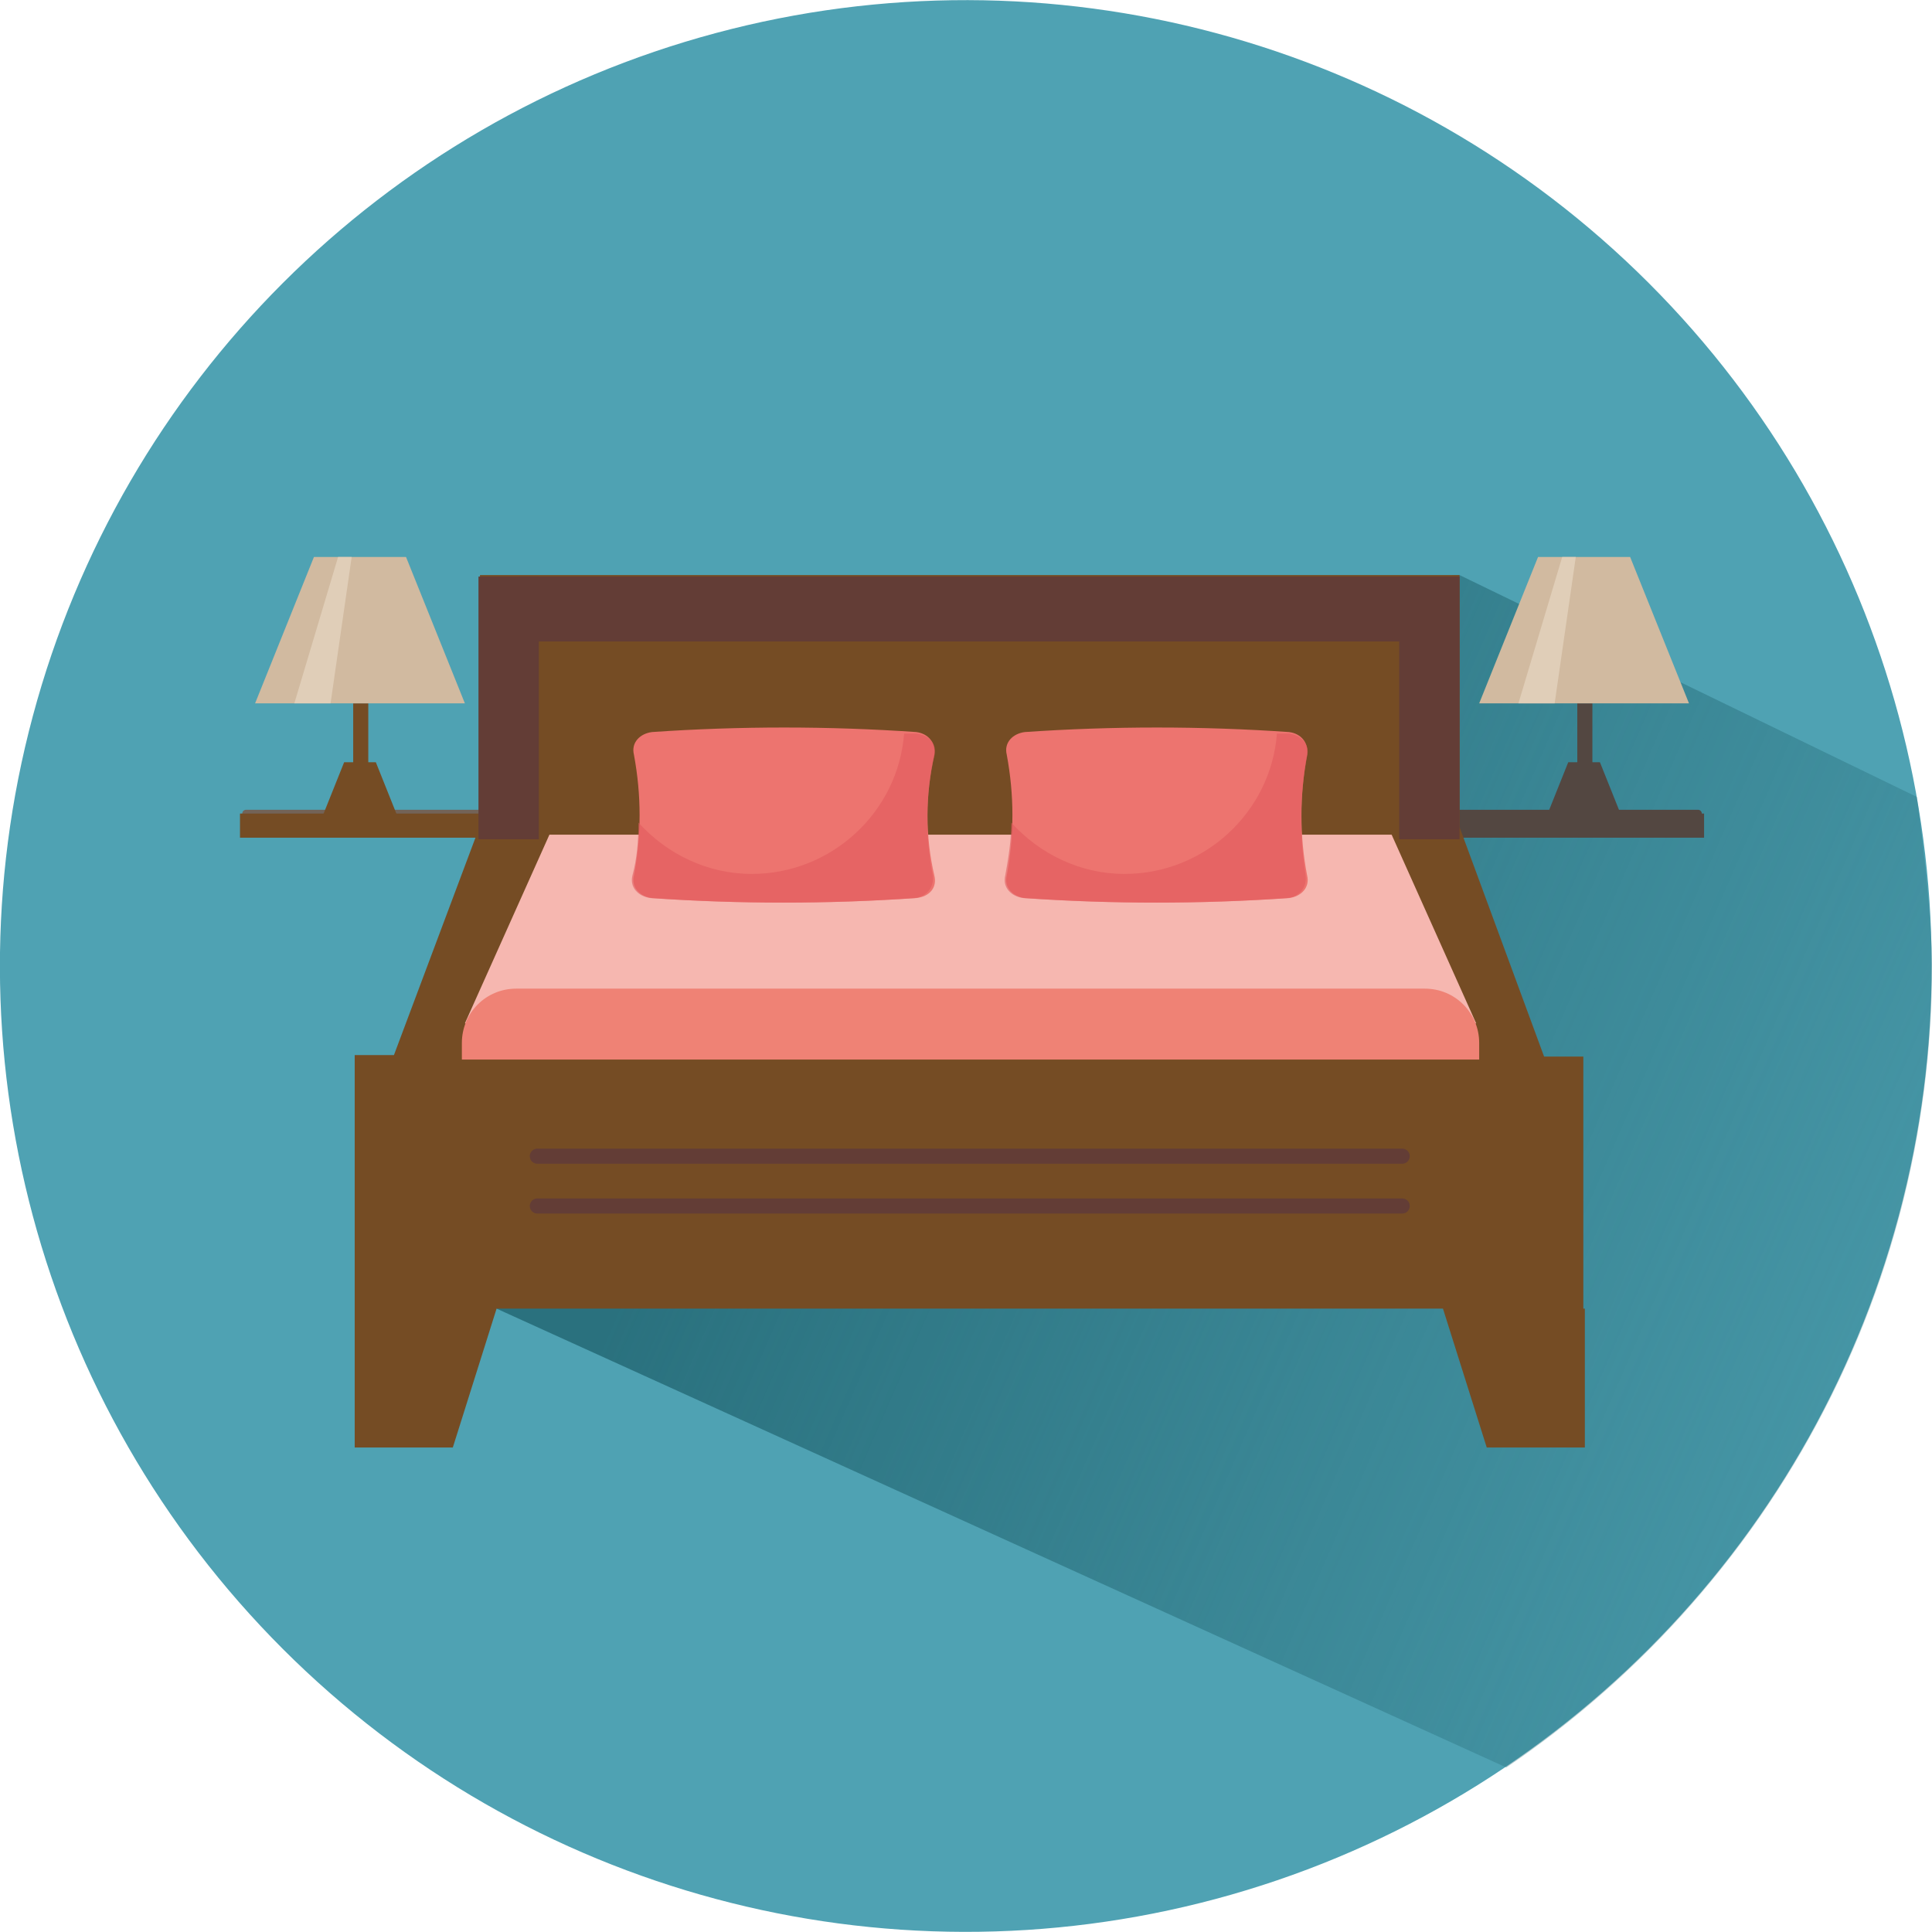 <?xml version="1.0" encoding="utf-8"?>
<!-- Generator: Adobe Illustrator 22.1.0, SVG Export Plug-In . SVG Version: 6.00 Build 0)  -->
<svg version="1.1" id="Calque_2" xmlns="http://www.w3.org/2000/svg" xmlns:xlink="http://www.w3.org/1999/xlink" x="0px" y="0px"
	 viewBox="0 0 128 128" style="enable-background:new 0 0 128 128;" xml:space="preserve">
<style type="text/css">
	.st0{fill:none;}
	.st1{fill:#ED746F;}
	.st2{fill:#E15A5E;}
	.st3{fill:#4FA2B3;}
	.st4{fill:url(#SVGID_1_);}
	.st5{fill:#B6FFFF;}
	.st6{fill:none;stroke:#C69C6D;stroke-linecap:round;stroke-linejoin:round;stroke-miterlimit:10;}
	.st7{fill:none;stroke:#534741;stroke-width:0.5;stroke-linecap:round;stroke-linejoin:round;stroke-miterlimit:10;}
	.st8{fill:#534741;}
	.st9{fill:#D1BAA0;}
	.st10{fill:#E0CEB8;}
	.st11{fill:none;stroke:#736357;stroke-width:0.5;stroke-linecap:round;stroke-linejoin:round;stroke-miterlimit:10;}
	.st12{fill:#754C24;}
	.st13{fill:#C7B299;}
	.st14{fill:none;stroke:#633D36;stroke-linecap:round;stroke-linejoin:round;stroke-miterlimit:10;}
	.st15{fill:#633D36;}
	.st16{fill:#F6B7B0;}
	.st17{fill:#EF8275;}
	.st18{fill:url(#SVGID_2_);}
	.st19{opacity:0.6;fill:url(#SVGID_3_);}
	.st20{fill:url(#SVGID_4_);}
	.st21{opacity:0.6;fill:url(#SVGID_5_);}
</style>
<pattern  y="128" width="32.2" height="34.5" patternUnits="userSpaceOnUse" id="Nouvelle_nuance_de_motif_8" viewBox="0 -34.5 32.2 34.5" style="overflow:visible;">
	<g>
		<rect y="-34.5" class="st0" width="32.2" height="34.5"/>
		<rect y="-34.5" class="st1" width="32.2" height="34.5"/>
	</g>
</pattern>
<pattern  y="128" width="32.2" height="34.5" patternUnits="userSpaceOnUse" id="Nouvelle_nuance_de_motif_9" viewBox="0 -34.5 32.2 34.5" style="overflow:visible;">
	<g>
		<rect y="-34.5" class="st0" width="32.2" height="34.5"/>
		<rect y="-34.5" class="st2" width="32.2" height="34.5"/>
	</g>
</pattern>
<g>
	<g>
		<ellipse transform="matrix(0.707 -0.707 0.707 0.707 -26.51 64)" class="st3" cx="64" cy="64" rx="64" ry="64"/>
		<linearGradient id="SVGID_1_" gradientUnits="userSpaceOnUse" x1="148.999" y1="99.656" x2="53.375" y2="58.042">
			<stop  offset="0" style="stop-color:#2A717E;stop-opacity:0"/>
			<stop  offset="1" style="stop-color:#2A717E"/>
		</linearGradient>
		<path class="st4" d="M99.8,117.1c17-11.5,28.2-31,28.2-53.1c0-3.1-0.6-8.2-1-11.2L96.7,38.1l-55.8,4.7l-8,43.9L99.8,117.1z"/>
		<path class="st5" d="M79.6,71.3C79.6,71.3,79.6,71.3,79.6,71.3"/>
		<line class="st6" x1="33.5" y1="77.9" x2="96.2" y2="77.9"/>
		<line class="st7" x1="95.2" y1="53.9" x2="112.5" y2="53.9"/>
		<g>
			<path class="st8" d="M104.5,46.6v4.7c0,0.1,0.2,0.2,0.5,0.2c0.3,0,0.5-0.1,0.5-0.2v-4.7H104.5z"/>
			<g>
				<polygon class="st9" points="101.9,36.9 98,46.6 111.9,46.6 108,36.9 				"/>
			</g>
			<g>
				<polygon class="st8" points="103.9,50.5 102.5,54 107.4,54 106,50.5 				"/>
			</g>
			<polygon class="st10" points="100.6,46.6 103,46.6 104.4,36.9 103.5,36.9 			"/>
		</g>
		<line class="st11" x1="33.6" y1="53.9" x2="16.3" y2="53.9"/>
		<g>
			<path class="st12" d="M23.4,46.6v4.7c0,0.1,0.2,0.2,0.5,0.2c0.3,0,0.5-0.1,0.5-0.2v-4.7H23.4z"/>
			<g>
				<polygon class="st9" points="20.8,36.9 16.9,46.6 30.8,46.6 26.9,36.9 				"/>
			</g>
			<g>
				<polygon class="st12" points="22.8,50.5 21.4,54 26.3,54 24.9,50.5 				"/>
			</g>
			<polygon class="st10" points="19.5,46.6 21.9,46.6 23.3,36.9 22.4,36.9 			"/>
		</g>
		<rect x="95.3" y="53.9" class="st8" width="17.6" height="1.6"/>
		<rect x="15.9" y="53.9" class="st12" width="17.6" height="1.6"/>
		<g>
			<g id="XMLID_1_">
				<g>
					<path class="st12" d="M105,86.7v9.2h-6.5l-2.9-9.2H32.9l-2.9,9.2h-6.5v-9.2v-2.8V69.9h2.6l5.7-15.2V38.1h64.9v16.7l5.6,15.2
						h2.6v13.9V86.7z"/>
					<path class="st13" d="M95.6,68.6l0.3,1.4H32.6l0.4-1.4l2.7-7.3c0.5-2.8,2.7-5.3,5.9-5.3H87c3.3,0,5.1,2.1,5.9,5.3L95.6,68.6z"
						/>
				</g>
			</g>
		</g>
		<line class="st14" x1="35.6" y1="76.6" x2="92.9" y2="76.6"/>
		<line class="st14" x1="35.6" y1="79.9" x2="92.9" y2="79.9"/>
	</g>
	<g>
		<g>
			<rect x="34.4" y="38.2" class="st15" width="59.7" height="4.3"/>
		</g>
	</g>
	<g>
		<g>
			<rect x="31.7" y="38.2" class="st15" width="4" height="17.4"/>
			<rect x="92.7" y="38.2" class="st15" width="4" height="17.4"/>
		</g>
	</g>
	<g>
		<polygon class="st16" points="92.2,55.3 36.4,55.3 30.8,67.8 97.8,67.8 		"/>
		<path class="st17" d="M98,70.2v-1.1c0-2-1.6-3.6-3.6-3.6H34.2c-2,0-3.6,1.6-3.6,3.6v1.1H98z"/>
		<g>
			<g>
				
					<pattern  id="SVGID_2_" xlink:href="#Nouvelle_nuance_de_motif_8" patternTransform="matrix(1.328 0 0 1.328 2694.79 2694.882)">
				</pattern>
				<path class="st18" d="M61.9,58c0.2,0.8-0.3,1.4-1.2,1.5c-5.8,0.4-11.7,0.4-17.5,0c-0.8-0.1-1.4-0.7-1.2-1.5c0.5-2.7,0.5-5.3,0-8
					c-0.2-0.8,0.4-1.4,1.2-1.5c5.8-0.4,11.7-0.4,17.5,0c0.8,0.1,1.3,0.7,1.2,1.5C61.3,52.7,61.3,55.4,61.9,58z"/>
				
					<pattern  id="SVGID_3_" xlink:href="#Nouvelle_nuance_de_motif_9" patternTransform="matrix(1.328 0 0 1.328 2694.79 2694.882)">
				</pattern>
				<path class="st19" d="M61.9,50.1c0.2-0.8-0.3-1.4-1.2-1.5c-0.3,0-0.5,0-0.8,0c-0.4,5.2-4.8,9.3-10.1,9.3c-2.9,0-5.6-1.3-7.5-3.4
					c0,1.2-0.1,2.4-0.4,3.5c-0.2,0.8,0.4,1.4,1.2,1.5c5.8,0.4,11.7,0.4,17.5,0c0.8-0.1,1.3-0.7,1.2-1.5
					C61.3,55.4,61.3,52.7,61.9,50.1z"/>
			</g>
			<g>
				
					<pattern  id="SVGID_4_" xlink:href="#Nouvelle_nuance_de_motif_8" patternTransform="matrix(1.328 0 0 1.328 2694.79 2694.882)">
				</pattern>
				<path class="st20" d="M86.6,58c0.2,0.8-0.4,1.4-1.2,1.5c-5.8,0.4-11.7,0.4-17.5,0c-0.8-0.1-1.4-0.7-1.2-1.5c0.5-2.7,0.5-5.3,0-8
					c-0.2-0.8,0.4-1.4,1.2-1.5c5.8-0.4,11.7-0.4,17.5,0c0.8,0.1,1.3,0.7,1.2,1.5C86.1,52.7,86.1,55.4,86.6,58z"/>
				
					<pattern  id="SVGID_5_" xlink:href="#Nouvelle_nuance_de_motif_9" patternTransform="matrix(1.328 0 0 1.328 2694.79 2694.882)">
				</pattern>
				<path class="st21" d="M86.6,50.1c0.2-0.8-0.4-1.4-1.2-1.5c-0.3,0-0.5,0-0.8,0c-0.4,5.2-4.8,9.3-10.1,9.3c-2.9,0-5.6-1.3-7.5-3.4
					c0,1.2-0.2,2.4-0.4,3.5c-0.2,0.8,0.4,1.4,1.2,1.5c5.8,0.4,11.7,0.4,17.5,0c0.8-0.1,1.3-0.7,1.2-1.5
					C86.1,55.4,86.1,52.7,86.6,50.1z"/>
			</g>
		</g>
	</g>
</g>
</svg>
